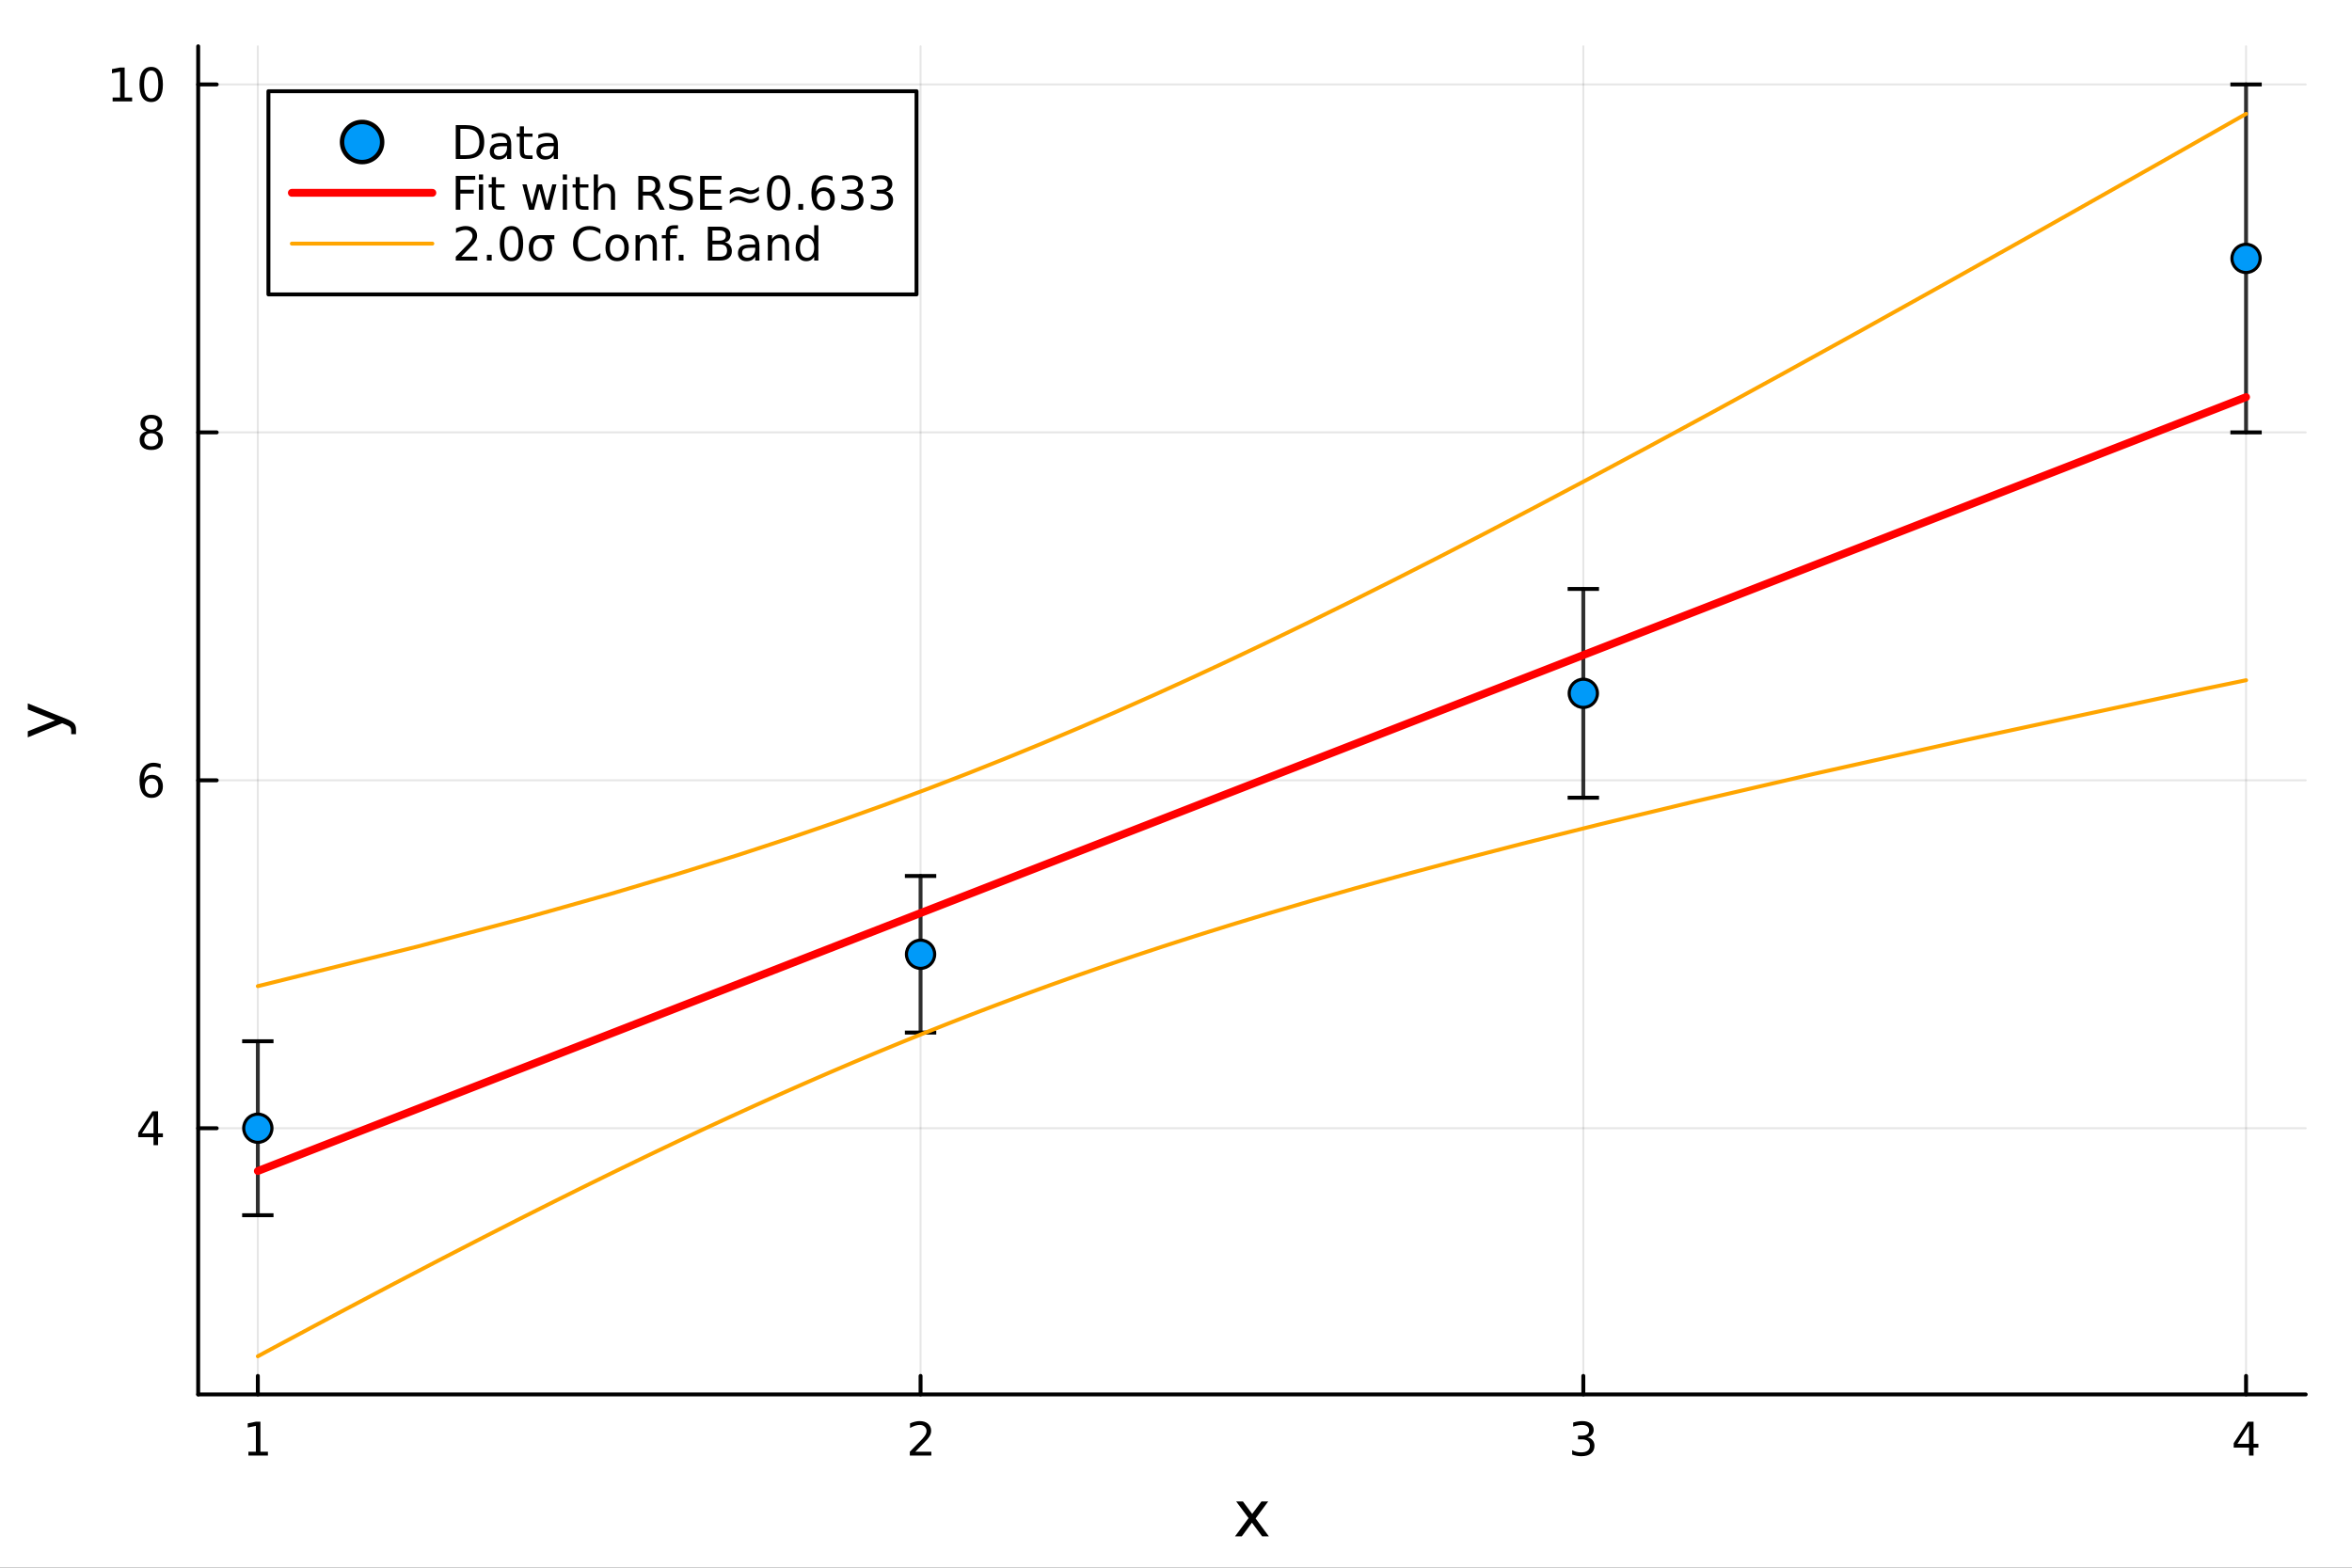 <?xml version="1.0" encoding="utf-8"?>
<svg xmlns="http://www.w3.org/2000/svg" xmlns:xlink="http://www.w3.org/1999/xlink" width="600" height="400" viewBox="0 0 2400 1600">
<rect x="0" y="0" width="2400" height="1600" fill="#333333" stroke="none"/>
<defs>
  <clipPath id="clip830">
    <rect x="0" y="0" width="2400" height="1600"/>
  </clipPath>
</defs>
<path clip-path="url(#clip830)" d="M0 1600 L2400 1600 L2400 0 L0 0  Z" fill="#ffffff" fill-rule="evenodd" fill-opacity="1"/>
<defs>
  <clipPath id="clip831">
    <rect x="480" y="0" width="1681" height="1600"/>
  </clipPath>
</defs>
<path clip-path="url(#clip830)" d="M202.227 1423.18 L2352.76 1423.18 L2352.76 47.244 L202.227 47.244  Z" fill="#ffffff" fill-rule="evenodd" fill-opacity="1"/>
<defs>
  <clipPath id="clip832">
    <rect x="202" y="47" width="2152" height="1377"/>
  </clipPath>
</defs>
<polyline clip-path="url(#clip832)" style="stroke:#000000; stroke-linecap:round; stroke-linejoin:round; stroke-width:2; stroke-opacity:0.1; fill:none" points="263.091,1423.18 263.091,47.244 "/>
<polyline clip-path="url(#clip832)" style="stroke:#000000; stroke-linecap:round; stroke-linejoin:round; stroke-width:2; stroke-opacity:0.1; fill:none" points="939.358,1423.18 939.358,47.244 "/>
<polyline clip-path="url(#clip832)" style="stroke:#000000; stroke-linecap:round; stroke-linejoin:round; stroke-width:2; stroke-opacity:0.1; fill:none" points="1615.63,1423.18 1615.63,47.244 "/>
<polyline clip-path="url(#clip832)" style="stroke:#000000; stroke-linecap:round; stroke-linejoin:round; stroke-width:2; stroke-opacity:0.1; fill:none" points="2291.89,1423.18 2291.89,47.244 "/>
<polyline clip-path="url(#clip832)" style="stroke:#000000; stroke-linecap:round; stroke-linejoin:round; stroke-width:2; stroke-opacity:0.1; fill:none" points="202.227,1151.49 2352.76,1151.49 "/>
<polyline clip-path="url(#clip832)" style="stroke:#000000; stroke-linecap:round; stroke-linejoin:round; stroke-width:2; stroke-opacity:0.1; fill:none" points="202.227,796.391 2352.76,796.391 "/>
<polyline clip-path="url(#clip832)" style="stroke:#000000; stroke-linecap:round; stroke-linejoin:round; stroke-width:2; stroke-opacity:0.1; fill:none" points="202.227,441.288 2352.76,441.288 "/>
<polyline clip-path="url(#clip832)" style="stroke:#000000; stroke-linecap:round; stroke-linejoin:round; stroke-width:2; stroke-opacity:0.1; fill:none" points="202.227,86.186 2352.76,86.186 "/>
<polyline clip-path="url(#clip830)" style="stroke:#000000; stroke-linecap:round; stroke-linejoin:round; stroke-width:4; stroke-opacity:1; fill:none" points="202.227,1423.18 2352.76,1423.18 "/>
<polyline clip-path="url(#clip830)" style="stroke:#000000; stroke-linecap:round; stroke-linejoin:round; stroke-width:4; stroke-opacity:1; fill:none" points="263.091,1423.18 263.091,1404.28 "/>
<polyline clip-path="url(#clip830)" style="stroke:#000000; stroke-linecap:round; stroke-linejoin:round; stroke-width:4; stroke-opacity:1; fill:none" points="939.358,1423.18 939.358,1404.28 "/>
<polyline clip-path="url(#clip830)" style="stroke:#000000; stroke-linecap:round; stroke-linejoin:round; stroke-width:4; stroke-opacity:1; fill:none" points="1615.63,1423.18 1615.63,1404.28 "/>
<polyline clip-path="url(#clip830)" style="stroke:#000000; stroke-linecap:round; stroke-linejoin:round; stroke-width:4; stroke-opacity:1; fill:none" points="2291.89,1423.18 2291.89,1404.28 "/>
<path clip-path="url(#clip830)" d="M253.473 1481.64 L261.112 1481.64 L261.112 1455.28 L252.802 1456.95 L252.802 1452.69 L261.066 1451.02 L265.742 1451.02 L265.742 1481.64 L273.381 1481.64 L273.381 1485.58 L253.473 1485.58 L253.473 1481.64 Z" fill="#000000" fill-rule="nonzero" fill-opacity="1" /><path clip-path="url(#clip830)" d="M934.011 1481.64 L950.33 1481.64 L950.33 1485.58 L928.386 1485.58 L928.386 1481.64 Q931.048 1478.89 935.631 1474.26 Q940.238 1469.61 941.418 1468.27 Q943.664 1465.74 944.543 1464.01 Q945.446 1462.25 945.446 1460.56 Q945.446 1457.8 943.502 1456.07 Q941.58 1454.33 938.479 1454.33 Q936.28 1454.33 933.826 1455.09 Q931.395 1455.86 928.618 1457.41 L928.618 1452.69 Q931.442 1451.55 933.895 1450.97 Q936.349 1450.39 938.386 1450.39 Q943.756 1450.39 946.951 1453.08 Q950.145 1455.77 950.145 1460.26 Q950.145 1462.39 949.335 1464.31 Q948.548 1466.2 946.442 1468.8 Q945.863 1469.47 942.761 1472.69 Q939.659 1475.88 934.011 1481.64 Z" fill="#000000" fill-rule="nonzero" fill-opacity="1" /><path clip-path="url(#clip830)" d="M1619.87 1466.95 Q1623.23 1467.66 1625.1 1469.93 Q1627 1472.2 1627 1475.53 Q1627 1480.65 1623.48 1483.45 Q1619.97 1486.25 1613.48 1486.25 Q1611.31 1486.25 1608.99 1485.81 Q1606.7 1485.39 1604.25 1484.54 L1604.25 1480.02 Q1606.19 1481.16 1608.51 1481.74 Q1610.82 1482.32 1613.35 1482.32 Q1617.74 1482.32 1620.03 1480.58 Q1622.35 1478.84 1622.35 1475.53 Q1622.35 1472.48 1620.2 1470.77 Q1618.07 1469.03 1614.25 1469.03 L1610.22 1469.03 L1610.22 1465.19 L1614.43 1465.19 Q1617.88 1465.19 1619.71 1463.82 Q1621.54 1462.43 1621.54 1459.84 Q1621.54 1457.18 1619.64 1455.77 Q1617.77 1454.33 1614.25 1454.33 Q1612.33 1454.33 1610.13 1454.75 Q1607.93 1455.16 1605.29 1456.04 L1605.29 1451.88 Q1607.95 1451.14 1610.27 1450.77 Q1612.6 1450.39 1614.66 1450.39 Q1619.99 1450.39 1623.09 1452.83 Q1626.19 1455.23 1626.19 1459.35 Q1626.19 1462.22 1624.55 1464.21 Q1622.91 1466.18 1619.87 1466.95 Z" fill="#000000" fill-rule="nonzero" fill-opacity="1" /><path clip-path="url(#clip830)" d="M2294.9 1455.09 L2283.1 1473.54 L2294.9 1473.54 L2294.9 1455.09 M2293.67 1451.02 L2299.55 1451.02 L2299.55 1473.54 L2304.48 1473.54 L2304.48 1477.43 L2299.55 1477.43 L2299.55 1485.58 L2294.9 1485.58 L2294.9 1477.43 L2279.3 1477.43 L2279.3 1472.92 L2293.67 1451.02 Z" fill="#000000" fill-rule="nonzero" fill-opacity="1" /><path clip-path="url(#clip830)" d="M1294.11 1532.4 L1281.22 1549.74 L1294.77 1568.04 L1287.87 1568.04 L1277.49 1554.04 L1267.12 1568.04 L1260.21 1568.04 L1274.05 1549.39 L1261.39 1532.4 L1268.29 1532.4 L1277.75 1545.1 L1287.2 1532.4 L1294.11 1532.4 Z" fill="#000000" fill-rule="nonzero" fill-opacity="1" /><polyline clip-path="url(#clip830)" style="stroke:#000000; stroke-linecap:round; stroke-linejoin:round; stroke-width:4; stroke-opacity:1; fill:none" points="202.227,1423.18 202.227,47.244 "/>
<polyline clip-path="url(#clip830)" style="stroke:#000000; stroke-linecap:round; stroke-linejoin:round; stroke-width:4; stroke-opacity:1; fill:none" points="202.227,1151.49 221.125,1151.49 "/>
<polyline clip-path="url(#clip830)" style="stroke:#000000; stroke-linecap:round; stroke-linejoin:round; stroke-width:4; stroke-opacity:1; fill:none" points="202.227,796.391 221.125,796.391 "/>
<polyline clip-path="url(#clip830)" style="stroke:#000000; stroke-linecap:round; stroke-linejoin:round; stroke-width:4; stroke-opacity:1; fill:none" points="202.227,441.288 221.125,441.288 "/>
<polyline clip-path="url(#clip830)" style="stroke:#000000; stroke-linecap:round; stroke-linejoin:round; stroke-width:4; stroke-opacity:1; fill:none" points="202.227,86.186 221.125,86.186 "/>
<path clip-path="url(#clip830)" d="M156.644 1138.29 L144.839 1156.74 L156.644 1156.74 L156.644 1138.29 M155.417 1134.21 L161.297 1134.21 L161.297 1156.74 L166.227 1156.74 L166.227 1160.62 L161.297 1160.62 L161.297 1168.77 L156.644 1168.77 L156.644 1160.62 L141.042 1160.62 L141.042 1156.11 L155.417 1134.21 Z" fill="#000000" fill-rule="nonzero" fill-opacity="1" /><path clip-path="url(#clip830)" d="M154.7 794.527 Q151.552 794.527 149.7 796.68 Q147.871 798.833 147.871 802.583 Q147.871 806.31 149.7 808.485 Q151.552 810.638 154.7 810.638 Q157.848 810.638 159.677 808.485 Q161.528 806.31 161.528 802.583 Q161.528 798.833 159.677 796.68 Q157.848 794.527 154.7 794.527 M163.982 779.874 L163.982 784.134 Q162.223 783.3 160.417 782.861 Q158.635 782.421 156.876 782.421 Q152.246 782.421 149.792 785.546 Q147.362 788.671 147.015 794.99 Q148.38 792.976 150.441 791.911 Q152.501 790.824 154.978 790.824 Q160.186 790.824 163.195 793.995 Q166.227 797.143 166.227 802.583 Q166.227 807.907 163.079 811.124 Q159.931 814.342 154.7 814.342 Q148.704 814.342 145.533 809.759 Q142.362 805.152 142.362 796.425 Q142.362 788.231 146.251 783.37 Q150.14 778.486 156.69 778.486 Q158.45 778.486 160.232 778.833 Q162.038 779.18 163.982 779.874 Z" fill="#000000" fill-rule="nonzero" fill-opacity="1" /><path clip-path="url(#clip830)" d="M154.376 442.156 Q151.042 442.156 149.121 443.939 Q147.223 445.721 147.223 448.846 Q147.223 451.971 149.121 453.753 Q151.042 455.536 154.376 455.536 Q157.709 455.536 159.63 453.753 Q161.552 451.948 161.552 448.846 Q161.552 445.721 159.63 443.939 Q157.732 442.156 154.376 442.156 M149.7 440.165 Q146.691 439.425 145.001 437.365 Q143.334 435.304 143.334 432.341 Q143.334 428.198 146.274 425.791 Q149.237 423.383 154.376 423.383 Q159.538 423.383 162.477 425.791 Q165.417 428.198 165.417 432.341 Q165.417 435.304 163.727 437.365 Q162.061 439.425 159.075 440.165 Q162.454 440.952 164.329 443.244 Q166.227 445.536 166.227 448.846 Q166.227 453.869 163.149 456.554 Q160.093 459.239 154.376 459.239 Q148.658 459.239 145.579 456.554 Q142.524 453.869 142.524 448.846 Q142.524 445.536 144.422 443.244 Q146.32 440.952 149.7 440.165 M147.987 432.781 Q147.987 435.466 149.653 436.971 Q151.343 438.476 154.376 438.476 Q157.385 438.476 159.075 436.971 Q160.788 435.466 160.788 432.781 Q160.788 430.096 159.075 428.591 Q157.385 427.087 154.376 427.087 Q151.343 427.087 149.653 428.591 Q147.987 430.096 147.987 432.781 Z" fill="#000000" fill-rule="nonzero" fill-opacity="1" /><path clip-path="url(#clip830)" d="M114.931 99.531 L122.57 99.531 L122.57 73.165 L114.26 74.832 L114.26 70.572 L122.524 68.906 L127.2 68.906 L127.2 99.531 L134.839 99.531 L134.839 103.466 L114.931 103.466 L114.931 99.531 Z" fill="#000000" fill-rule="nonzero" fill-opacity="1" /><path clip-path="url(#clip830)" d="M154.283 71.984 Q150.672 71.984 148.843 75.549 Q147.038 79.091 147.038 86.22 Q147.038 93.327 148.843 96.892 Q150.672 100.433 154.283 100.433 Q157.917 100.433 159.723 96.892 Q161.552 93.327 161.552 86.22 Q161.552 79.091 159.723 75.549 Q157.917 71.984 154.283 71.984 M154.283 68.281 Q160.093 68.281 163.149 72.887 Q166.227 77.47 166.227 86.22 Q166.227 94.947 163.149 99.554 Q160.093 104.137 154.283 104.137 Q148.473 104.137 145.394 99.554 Q142.339 94.947 142.339 86.22 Q142.339 77.47 145.394 72.887 Q148.473 68.281 154.283 68.281 Z" fill="#000000" fill-rule="nonzero" fill-opacity="1" /><path clip-path="url(#clip830)" d="M67.314 733.525 Q73.68 736.008 75.622 738.363 Q77.563 740.718 77.563 744.665 L77.563 749.344 L72.662 749.344 L72.662 745.906 Q72.662 743.487 71.516 742.151 Q70.37 740.814 66.105 739.191 L63.431 738.14 L28.356 752.559 L28.356 746.352 L56.238 735.212 L28.356 724.072 L28.356 717.865 L67.314 733.525 Z" fill="#000000" fill-rule="nonzero" fill-opacity="1" /><polyline clip-path="url(#clip832)" style="stroke:#000000; stroke-linecap:round; stroke-linejoin:round; stroke-width:4; stroke-opacity:0.8; fill:none" points="263.091,1240.27 263.091,1062.72 "/>
<polyline clip-path="url(#clip832)" style="stroke:#000000; stroke-linecap:round; stroke-linejoin:round; stroke-width:4; stroke-opacity:0.8; fill:none" points="939.358,1053.84 939.358,894.044 "/>
<polyline clip-path="url(#clip832)" style="stroke:#000000; stroke-linecap:round; stroke-linejoin:round; stroke-width:4; stroke-opacity:0.8; fill:none" points="1615.63,814.146 1615.63,601.084 "/>
<polyline clip-path="url(#clip832)" style="stroke:#000000; stroke-linecap:round; stroke-linejoin:round; stroke-width:4; stroke-opacity:0.8; fill:none" points="2291.89,441.288 2291.89,86.186 "/>
<line clip-path="url(#clip832)" x1="279.091" y1="1240.27" x2="247.091" y2="1240.27" style="stroke:#000000; stroke-width:4; stroke-opacity:1"/>
<line clip-path="url(#clip832)" x1="279.091" y1="1062.72" x2="247.091" y2="1062.72" style="stroke:#000000; stroke-width:4; stroke-opacity:1"/>
<line clip-path="url(#clip832)" x1="955.358" y1="1053.84" x2="923.358" y2="1053.84" style="stroke:#000000; stroke-width:4; stroke-opacity:1"/>
<line clip-path="url(#clip832)" x1="955.358" y1="894.044" x2="923.358" y2="894.044" style="stroke:#000000; stroke-width:4; stroke-opacity:1"/>
<line clip-path="url(#clip832)" x1="1631.63" y1="814.146" x2="1599.63" y2="814.146" style="stroke:#000000; stroke-width:4; stroke-opacity:1"/>
<line clip-path="url(#clip832)" x1="1631.63" y1="601.084" x2="1599.63" y2="601.084" style="stroke:#000000; stroke-width:4; stroke-opacity:1"/>
<line clip-path="url(#clip832)" x1="2307.89" y1="441.288" x2="2275.89" y2="441.288" style="stroke:#000000; stroke-width:4; stroke-opacity:1"/>
<line clip-path="url(#clip832)" x1="2307.89" y1="86.186" x2="2275.89" y2="86.186" style="stroke:#000000; stroke-width:4; stroke-opacity:1"/>
<circle clip-path="url(#clip832)" cx="263.091" cy="1151.49" r="14.4" fill="#009af9" fill-rule="evenodd" fill-opacity="1" stroke="#000000" stroke-opacity="1" stroke-width="3.2"/>
<circle clip-path="url(#clip832)" cx="939.358" cy="973.942" r="14.4" fill="#009af9" fill-rule="evenodd" fill-opacity="1" stroke="#000000" stroke-opacity="1" stroke-width="3.2"/>
<circle clip-path="url(#clip832)" cx="1615.63" cy="707.615" r="14.4" fill="#009af9" fill-rule="evenodd" fill-opacity="1" stroke="#000000" stroke-opacity="1" stroke-width="3.2"/>
<circle clip-path="url(#clip832)" cx="2291.89" cy="263.737" r="14.4" fill="#009af9" fill-rule="evenodd" fill-opacity="1" stroke="#000000" stroke-opacity="1" stroke-width="3.2"/>
<polyline clip-path="url(#clip832)" style="stroke:#ff0000; stroke-linecap:round; stroke-linejoin:round; stroke-width:8; stroke-opacity:1; fill:none" points="263.091,1195.16 267.157,1193.58 271.223,1191.99 275.289,1190.41 279.354,1188.83 283.42,1187.24 287.486,1185.66 291.552,1184.08 295.617,1182.5 299.683,1180.91 303.749,1179.33 307.815,1177.75 311.88,1176.16 315.946,1174.58 320.012,1173 324.077,1171.41 328.143,1169.83 332.209,1168.25 336.275,1166.67 340.34,1165.08 344.406,1163.5 348.472,1161.92 352.538,1160.33 356.603,1158.75 360.669,1157.17 364.735,1155.59 368.801,1154 372.866,1152.42 376.932,1150.84 380.998,1149.25 385.063,1147.67 389.129,1146.09 393.195,1144.51 397.261,1142.92 401.326,1141.34 405.392,1139.76 409.458,1138.17 413.524,1136.59 417.589,1135.01 421.655,1133.42 425.721,1131.84 429.787,1130.26 433.852,1128.68 437.918,1127.09 441.984,1125.51 446.049,1123.93 450.115,1122.34 454.181,1120.76 458.247,1119.18 462.312,1117.6 466.378,1116.01 470.444,1114.43 474.51,1112.85 478.575,1111.26 482.641,1109.68 486.707,1108.1 490.772,1106.52 494.838,1104.93 498.904,1103.35 502.97,1101.77 507.035,1100.18 511.101,1098.6 515.167,1097.02 519.233,1095.44 523.298,1093.85 527.364,1092.27 531.43,1090.69 535.496,1089.1 539.561,1087.52 543.627,1085.94 547.693,1084.35 551.758,1082.77 555.824,1081.19 559.89,1079.61 563.956,1078.02 568.021,1076.44 572.087,1074.86 576.153,1073.27 580.219,1071.69 584.284,1070.11 588.35,1068.53 592.416,1066.94 596.482,1065.36 600.547,1063.78 604.613,1062.19 608.679,1060.61 612.744,1059.03 616.81,1057.45 620.876,1055.86 624.942,1054.28 629.007,1052.7 633.073,1051.11 637.139,1049.53 641.205,1047.95 645.27,1046.36 649.336,1044.78 653.402,1043.2 657.468,1041.62 661.533,1040.03 665.599,1038.45 669.665,1036.87 673.73,1035.28 677.796,1033.7 681.862,1032.12 685.928,1030.54 689.993,1028.95 694.059,1027.37 698.125,1025.79 702.191,1024.2 706.256,1022.62 710.322,1021.04 714.388,1019.46 718.453,1017.87 722.519,1016.29 726.585,1014.71 730.651,1013.12 734.716,1011.54 738.782,1009.96 742.848,1008.38 746.914,1006.79 750.979,1005.21 755.045,1003.63 759.111,1002.04 763.177,1000.46 767.242,998.878 771.308,997.295 775.374,995.712 779.439,994.129 783.505,992.546 787.571,990.963 791.637,989.38 795.702,987.797 799.768,986.214 803.834,984.631 807.9,983.049 811.965,981.466 816.031,979.883 820.097,978.3 824.163,976.717 828.228,975.134 832.294,973.551 836.36,971.968 840.425,970.385 844.491,968.802 848.557,967.219 852.623,965.637 856.688,964.054 860.754,962.471 864.82,960.888 868.886,959.305 872.951,957.722 877.017,956.139 881.083,954.556 885.149,952.973 889.214,951.39 893.28,949.807 897.346,948.225 901.411,946.642 905.477,945.059 909.543,943.476 913.609,941.893 917.674,940.31 921.74,938.727 925.806,937.144 929.872,935.561 933.937,933.978 938.003,932.395 942.069,930.813 946.135,929.23 950.2,927.647 954.266,926.064 958.332,924.481 962.397,922.898 966.463,921.315 970.529,919.732 974.595,918.149 978.66,916.566 982.726,914.983 986.792,913.401 990.858,911.818 994.923,910.235 998.989,908.652 1003.05,907.069 1007.12,905.486 1011.19,903.903 1015.25,902.32 1019.32,900.737 1023.38,899.154 1027.45,897.571 1031.51,895.989 1035.58,894.406 1039.65,892.823 1043.71,891.24 1047.78,889.657 1051.84,888.074 1055.91,886.491 1059.98,884.908 1064.04,883.325 1068.11,881.742 1072.17,880.159 1076.24,878.577 1080.3,876.994 1084.37,875.411 1088.44,873.828 1092.5,872.245 1096.57,870.662 1100.63,869.079 1104.7,867.496 1108.76,865.913 1112.83,864.33 1116.9,862.747 1120.96,861.165 1125.03,859.582 1129.09,857.999 1133.16,856.416 1137.22,854.833 1141.29,853.25 1145.36,851.667 1149.42,850.084 1153.49,848.501 1157.55,846.918 1161.62,845.335 1165.68,843.753 1169.75,842.17 1173.82,840.587 1177.88,839.004 1181.95,837.421 1186.01,835.838 1190.08,834.255 1194.14,832.672 1198.21,831.089 1202.28,829.506 1206.34,827.923 1210.41,826.341 1214.47,824.758 1218.54,823.175 1222.6,821.592 1226.67,820.009 1230.74,818.426 1234.8,816.843 1238.87,815.26 1242.93,813.677 1247,812.094 1251.06,810.511 1255.13,808.929 1259.2,807.346 1263.26,805.763 1267.33,804.18 1271.39,802.597 1275.46,801.014 1279.52,799.431 1283.59,797.848 1287.66,796.265 1291.72,794.682 1295.79,793.099 1299.85,791.517 1303.92,789.934 1307.98,788.351 1312.05,786.768 1316.12,785.185 1320.18,783.602 1324.25,782.019 1328.31,780.436 1332.38,778.853 1336.44,777.27 1340.51,775.687 1344.58,774.105 1348.64,772.522 1352.71,770.939 1356.77,769.356 1360.84,767.773 1364.9,766.19 1368.97,764.607 1373.04,763.024 1377.1,761.441 1381.17,759.858 1385.23,758.275 1389.3,756.693 1393.37,755.11 1397.43,753.527 1401.5,751.944 1405.56,750.361 1409.63,748.778 1413.69,747.195 1417.76,745.612 1421.83,744.029 1425.89,742.446 1429.96,740.863 1434.02,739.281 1438.09,737.698 1442.15,736.115 1446.22,734.532 1450.29,732.949 1454.35,731.366 1458.42,729.783 1462.48,728.2 1466.55,726.617 1470.61,725.034 1474.68,723.451 1478.75,721.869 1482.81,720.286 1486.88,718.703 1490.94,717.12 1495.01,715.537 1499.07,713.954 1503.14,712.371 1507.21,710.788 1511.27,709.205 1515.34,707.622 1519.4,706.039 1523.47,704.457 1527.53,702.874 1531.6,701.291 1535.67,699.708 1539.73,698.125 1543.8,696.542 1547.86,694.959 1551.93,693.376 1555.99,691.793 1560.06,690.21 1564.13,688.627 1568.19,687.045 1572.26,685.462 1576.32,683.879 1580.39,682.296 1584.45,680.713 1588.52,679.13 1592.59,677.547 1596.65,675.964 1600.72,674.381 1604.78,672.798 1608.85,671.215 1612.91,669.633 1616.98,668.05 1621.05,666.467 1625.11,664.884 1629.18,663.301 1633.24,661.718 1637.31,660.135 1641.37,658.552 1645.44,656.969 1649.51,655.386 1653.57,653.803 1657.64,652.221 1661.7,650.638 1665.77,649.055 1669.83,647.472 1673.9,645.889 1677.97,644.306 1682.03,642.723 1686.1,641.14 1690.16,639.557 1694.23,637.974 1698.29,636.391 1702.36,634.809 1706.43,633.226 1710.49,631.643 1714.56,630.06 1718.62,628.477 1722.69,626.894 1726.76,625.311 1730.82,623.728 1734.89,622.145 1738.95,620.562 1743.02,618.979 1747.08,617.397 1751.15,615.814 1755.22,614.231 1759.28,612.648 1763.35,611.065 1767.41,609.482 1771.48,607.899 1775.54,606.316 1779.61,604.733 1783.68,603.15 1787.74,601.567 1791.81,599.985 1795.87,598.402 1799.94,596.819 1804,595.236 1808.07,593.653 1812.14,592.07 1816.2,590.487 1820.27,588.904 1824.33,587.321 1828.4,585.738 1832.46,584.155 1836.53,582.573 1840.6,580.99 1844.66,579.407 1848.73,577.824 1852.79,576.241 1856.86,574.658 1860.92,573.075 1864.99,571.492 1869.06,569.909 1873.12,568.326 1877.19,566.743 1881.25,565.161 1885.32,563.578 1889.38,561.995 1893.45,560.412 1897.52,558.829 1901.58,557.246 1905.65,555.663 1909.71,554.08 1913.78,552.497 1917.84,550.914 1921.91,549.331 1925.98,547.749 1930.04,546.166 1934.11,544.583 1938.17,543 1942.24,541.417 1946.3,539.834 1950.37,538.251 1954.44,536.668 1958.5,535.085 1962.57,533.502 1966.63,531.919 1970.7,530.337 1974.76,528.754 1978.83,527.171 1982.9,525.588 1986.96,524.005 1991.03,522.422 1995.09,520.839 1999.16,519.256 2003.22,517.673 2007.29,516.09 2011.36,514.507 2015.42,512.924 2019.49,511.342 2023.55,509.759 2027.62,508.176 2031.69,506.593 2035.75,505.01 2039.82,503.427 2043.88,501.844 2047.95,500.261 2052.01,498.678 2056.08,497.095 2060.15,495.512 2064.21,493.93 2068.28,492.347 2072.34,490.764 2076.41,489.181 2080.47,487.598 2084.54,486.015 2088.61,484.432 2092.67,482.849 2096.74,481.266 2100.8,479.683 2104.87,478.1 2108.93,476.518 2113,474.935 2117.07,473.352 2121.13,471.769 2125.2,470.186 2129.26,468.603 2133.33,467.02 2137.39,465.437 2141.46,463.854 2145.53,462.271 2149.59,460.688 2153.66,459.106 2157.72,457.523 2161.79,455.94 2165.85,454.357 2169.92,452.774 2173.99,451.191 2178.05,449.608 2182.12,448.025 2186.18,446.442 2190.25,444.859 2194.31,443.276 2198.38,441.694 2202.45,440.111 2206.51,438.528 2210.58,436.945 2214.64,435.362 2218.71,433.779 2222.77,432.196 2226.84,430.613 2230.91,429.03 2234.97,427.447 2239.04,425.864 2243.1,424.282 2247.17,422.699 2251.23,421.116 2255.3,419.533 2259.37,417.95 2263.43,416.367 2267.5,414.784 2271.56,413.201 2275.63,411.618 2279.69,410.035 2283.76,408.452 2287.83,406.87 2291.89,405.287 "/>
<polyline clip-path="url(#clip832)" style="stroke:#ffa500; stroke-linecap:round; stroke-linejoin:round; stroke-width:4; stroke-opacity:1; fill:none" points="263.091,1384.24 269.877,1380.56 276.662,1376.91 283.447,1373.27 290.233,1369.64 297.018,1366.01 303.803,1362.37 310.588,1358.74 317.374,1355.1 324.159,1351.47 330.944,1347.83 337.73,1344.2 344.515,1340.59 351.3,1337 358.085,1333.41 364.871,1329.82 371.656,1326.24 378.441,1322.65 385.227,1319.06 392.012,1315.47 398.797,1311.89 405.582,1308.34 412.368,1304.8 419.153,1301.25 425.938,1297.71 432.724,1294.17 439.509,1290.62 446.294,1287.08 453.079,1283.57 459.865,1280.07 466.65,1276.57 473.435,1273.07 480.221,1269.57 487.006,1266.07 493.791,1262.59 500.576,1259.13 507.362,1255.67 514.147,1252.22 520.932,1248.76 527.718,1245.3 534.503,1241.87 541.288,1238.46 548.073,1235.05 554.859,1231.63 561.644,1228.22 568.429,1224.82 575.215,1221.45 582,1218.08 588.785,1214.71 595.57,1211.34 602.356,1207.98 609.141,1204.66 615.926,1201.33 622.712,1198 629.497,1194.68 636.282,1191.38 643.067,1188.1 649.853,1184.82 656.638,1181.54 663.423,1178.27 670.209,1175.03 676.994,1171.79 683.779,1168.56 690.564,1165.32 697.35,1162.13 704.135,1158.94 710.92,1155.75 717.706,1152.56 724.491,1149.41 731.276,1146.26 738.061,1143.12 744.847,1139.98 751.632,1136.88 758.417,1133.78 765.203,1130.68 771.988,1127.59 778.773,1124.54 785.558,1121.49 792.344,1118.44 799.129,1115.41 805.914,1112.41 812.7,1109.4 819.485,1106.4 826.27,1103.44 833.055,1100.48 839.841,1097.53 846.626,1094.58 853.411,1091.68 860.197,1088.77 866.982,1085.87 873.767,1082.99 880.552,1080.14 887.338,1077.28 894.123,1074.43 900.908,1071.63 907.694,1068.83 914.479,1066.02 921.264,1063.24 928.049,1060.49 934.835,1057.74 941.62,1054.99 948.405,1052.28 955.191,1049.59 961.976,1046.89 968.761,1044.2 975.546,1041.56 982.332,1038.91 989.117,1036.27 995.902,1033.65 1002.69,1031.07 1009.47,1028.48 1016.26,1025.89 1023.04,1023.34 1029.83,1020.81 1036.61,1018.28 1043.4,1015.74 1050.18,1013.26 1056.97,1010.79 1063.76,1008.31 1070.54,1005.83 1077.33,1003.41 1084.11,1000.99 1090.9,998.573 1097.68,996.154 1104.47,993.786 1111.25,991.425 1118.04,989.065 1124.82,986.704 1131.61,984.381 1138.39,982.079 1145.18,979.777 1151.96,977.475 1158.75,975.186 1165.53,972.943 1172.32,970.701 1179.11,968.458 1185.89,966.216 1192.68,964.008 1199.46,961.825 1206.25,959.643 1213.03,957.46 1219.82,955.278 1226.6,953.136 1233.39,951.014 1240.17,948.892 1246.96,946.77 1253.74,944.648 1260.53,942.552 1267.31,940.491 1274.1,938.43 1280.88,936.369 1287.67,934.308 1294.45,932.247 1301.24,930.235 1308.03,928.236 1314.81,926.236 1321.6,924.236 1328.38,922.236 1335.17,920.236 1341.95,918.279 1348.74,916.341 1355.52,914.403 1362.31,912.465 1369.09,910.526 1375.88,908.588 1382.66,906.65 1389.45,904.772 1396.23,902.896 1403.02,901.019 1409.8,899.143 1416.59,897.266 1423.38,895.389 1430.16,893.513 1436.95,891.668 1443.73,889.853 1450.52,888.038 1457.3,886.223 1464.09,884.408 1470.87,882.593 1477.66,880.778 1484.44,878.964 1491.23,877.152 1498.01,875.399 1504.8,873.646 1511.58,871.892 1518.37,870.139 1525.15,868.386 1531.94,866.632 1538.73,864.879 1545.51,863.125 1552.3,861.372 1559.08,859.638 1565.87,857.946 1572.65,856.254 1579.44,854.562 1586.22,852.87 1593.01,851.177 1599.79,849.485 1606.58,847.793 1613.36,846.101 1620.15,844.409 1626.93,842.717 1633.72,841.024 1640.5,839.383 1647.29,837.751 1654.08,836.119 1660.86,834.488 1667.65,832.856 1674.43,831.225 1681.22,829.593 1688,827.961 1694.79,826.33 1701.57,824.698 1708.36,823.067 1715.14,821.435 1721.93,819.803 1728.71,818.172 1735.5,816.591 1742.28,815.019 1749.07,813.448 1755.85,811.876 1762.64,810.304 1769.42,808.732 1776.21,807.16 1783,805.588 1789.78,804.016 1796.57,802.444 1803.35,800.873 1810.14,799.301 1816.92,797.729 1823.71,796.157 1830.49,794.585 1837.28,793.013 1844.06,791.441 1850.85,789.879 1857.63,788.366 1864.42,786.852 1871.2,785.339 1877.99,783.826 1884.77,782.312 1891.56,780.799 1898.35,779.285 1905.13,777.772 1911.92,776.259 1918.7,774.745 1925.49,773.232 1932.27,771.718 1939.06,770.205 1945.84,768.692 1952.63,767.178 1959.41,765.665 1966.2,764.151 1972.98,762.638 1979.77,761.125 1986.55,759.611 1993.34,758.098 2000.12,756.584 2006.91,755.071 2013.7,753.585 2020.48,752.128 2027.27,750.672 2034.05,749.215 2040.84,747.758 2047.62,746.302 2054.41,744.845 2061.19,743.388 2067.98,741.931 2074.76,740.475 2081.55,739.018 2088.33,737.561 2095.12,736.105 2101.9,734.648 2108.69,733.191 2115.47,731.734 2122.26,730.278 2129.05,728.821 2135.83,727.364 2142.62,725.908 2149.4,724.451 2156.19,722.994 2162.97,721.537 2169.76,720.081 2176.54,718.624 2183.33,717.167 2190.11,715.711 2196.9,714.254 2203.68,712.797 2210.47,711.34 2217.25,709.884 2224.04,708.427 2230.82,706.97 2237.61,705.514 2244.39,704.058 2251.18,702.655 2257.97,701.252 2264.75,699.85 2271.54,698.447 2278.32,697.044 2285.11,695.642 2291.89,694.239 "/>
<polyline clip-path="url(#clip832)" style="stroke:#ffa500; stroke-linecap:round; stroke-linejoin:round; stroke-width:4; stroke-opacity:1; fill:none" points="263.091,1006.47 269.877,1004.83 276.662,1003.14 283.447,1001.46 290.233,999.773 297.018,998.088 303.803,996.403 310.588,994.719 317.374,993.034 324.159,991.349 330.944,989.665 337.73,987.98 344.515,986.295 351.3,984.611 358.085,982.926 364.871,981.241 371.656,979.557 378.441,977.872 385.227,976.187 392.012,974.502 398.797,972.818 405.582,971.133 412.368,969.448 419.153,967.764 425.938,966.079 432.724,964.282 439.509,962.481 446.294,960.679 453.079,958.878 459.865,957.077 466.65,955.276 473.435,953.475 480.221,951.674 487.006,949.873 493.791,948.072 500.576,946.271 507.362,944.47 514.147,942.669 520.932,940.868 527.718,939.067 534.503,937.266 541.288,935.397 548.073,933.484 554.859,931.571 561.644,929.657 568.429,927.744 575.215,925.831 582,923.918 588.785,922.005 595.57,920.091 602.356,918.178 609.141,916.265 615.926,914.352 622.712,912.438 629.497,910.419 636.282,908.397 643.067,906.375 649.853,904.353 656.638,902.331 663.423,900.309 670.209,898.287 676.994,896.265 683.779,894.243 690.564,892.221 697.35,890.139 704.135,888.012 710.92,885.884 717.706,883.756 724.491,881.628 731.276,879.5 738.061,877.373 744.847,875.245 751.632,873.117 758.417,870.927 765.203,868.697 771.988,866.466 778.773,864.236 785.558,862.005 792.344,859.775 799.129,857.544 805.914,855.314 812.7,853.018 819.485,850.688 826.27,848.358 833.055,846.028 839.841,843.697 846.626,841.367 853.411,839.037 860.197,836.666 866.982,834.239 873.767,831.812 880.552,829.386 887.338,826.959 894.123,824.532 900.908,822.105 907.694,819.612 914.479,817.091 921.264,814.57 928.049,812.05 934.835,809.529 941.62,807.009 948.405,804.453 955.191,801.842 961.976,799.231 968.761,796.62 975.546,794.009 982.332,791.398 989.117,788.756 995.902,786.057 1002.69,783.359 1009.47,780.66 1016.26,777.962 1023.04,775.264 1029.83,772.521 1036.61,769.739 1043.4,766.956 1050.18,764.173 1056.97,761.391 1063.76,758.608 1070.54,755.758 1077.33,752.894 1084.11,750.031 1090.9,747.167 1097.68,744.303 1104.47,741.422 1111.25,738.48 1118.04,735.539 1124.82,732.598 1131.61,729.656 1138.39,726.715 1145.18,723.724 1151.96,720.708 1158.75,717.692 1165.53,714.676 1172.32,711.66 1179.11,708.638 1185.89,705.55 1192.68,702.463 1199.46,699.375 1206.25,696.288 1213.03,693.2 1219.82,690.081 1226.6,686.926 1233.39,683.77 1240.17,680.614 1246.96,677.459 1253.74,674.303 1260.53,671.098 1267.31,667.877 1274.1,664.656 1280.88,661.436 1287.67,658.215 1294.45,654.994 1301.24,651.716 1308.03,648.433 1314.81,645.15 1321.6,641.868 1328.38,638.585 1335.17,635.302 1341.95,631.965 1348.74,628.623 1355.52,625.282 1362.31,621.94 1369.09,618.598 1375.88,615.257 1382.66,611.875 1389.45,608.477 1396.23,605.08 1403.02,601.682 1409.8,598.285 1416.59,594.887 1423.38,591.476 1430.16,588.026 1436.95,584.575 1443.73,581.125 1450.52,577.674 1457.3,574.223 1464.09,570.773 1470.87,567.299 1477.66,563.799 1484.44,560.298 1491.23,556.797 1498.01,553.297 1504.8,549.796 1511.58,546.295 1518.37,542.781 1525.15,539.233 1531.94,535.685 1538.73,532.137 1545.51,528.589 1552.3,525.041 1559.08,521.493 1565.87,517.945 1572.65,514.366 1579.44,510.774 1586.22,507.181 1593.01,503.589 1599.79,499.996 1606.58,496.404 1613.36,492.811 1620.15,489.219 1626.93,485.604 1633.72,481.969 1640.5,478.335 1647.29,474.7 1654.08,471.066 1660.86,467.432 1667.65,463.797 1674.43,460.163 1681.22,456.528 1688,452.865 1694.79,449.191 1701.57,445.517 1708.36,441.843 1715.14,438.17 1721.93,434.496 1728.71,430.822 1735.5,427.148 1742.28,423.475 1749.07,419.794 1755.85,416.084 1762.64,412.373 1769.42,408.663 1776.21,404.952 1783,401.242 1789.78,397.531 1796.57,393.821 1803.35,390.11 1810.14,386.4 1816.92,382.689 1823.71,378.955 1830.49,375.21 1837.28,371.465 1844.06,367.72 1850.85,363.975 1857.63,360.231 1864.42,356.486 1871.2,352.741 1877.99,348.996 1884.77,345.251 1891.56,341.506 1898.35,337.759 1905.13,333.982 1911.92,330.206 1918.7,326.429 1925.49,322.652 1932.27,318.875 1939.06,315.098 1945.84,311.322 1952.63,307.545 1959.41,303.768 1966.2,299.991 1972.98,296.215 1979.77,292.438 1986.55,288.659 1993.34,284.853 2000.12,281.046 2006.91,277.24 2013.7,273.433 2020.48,269.627 2027.27,265.821 2034.05,262.014 2040.84,258.208 2047.62,254.402 2054.41,250.595 2061.19,246.789 2067.98,242.982 2074.76,239.176 2081.55,235.37 2088.33,231.554 2095.12,227.72 2101.9,223.887 2108.69,220.053 2115.47,216.219 2122.26,212.386 2129.05,208.552 2135.83,204.718 2142.62,200.884 2149.4,197.051 2156.19,193.217 2162.97,189.383 2169.76,185.55 2176.54,181.716 2183.33,177.882 2190.11,174.048 2196.9,170.215 2203.68,166.371 2210.47,162.512 2217.25,158.653 2224.04,154.794 2230.82,150.935 2237.61,147.077 2244.39,143.218 2251.18,139.359 2257.97,135.5 2264.75,131.641 2271.54,127.782 2278.32,123.924 2285.11,120.065 2291.89,116.206 "/>
<path clip-path="url(#clip830)" d="M273.912 300.469 L935.235 300.469 L935.235 93.109 L273.912 93.109  Z" fill="#ffffff" fill-rule="evenodd" fill-opacity="1"/>
<polyline clip-path="url(#clip830)" style="stroke:#000000; stroke-linecap:round; stroke-linejoin:round; stroke-width:4; stroke-opacity:1; fill:none" points="273.912,300.469 935.235,300.469 935.235,93.109 273.912,93.109 273.912,300.469 "/>
<circle clip-path="url(#clip830)" cx="369.491" cy="144.949" r="20.48" fill="#009af9" fill-rule="evenodd" fill-opacity="1" stroke="#000000" stroke-opacity="1" stroke-width="4.551"/>
<path clip-path="url(#clip830)" d="M469.746 131.511 L469.746 158.386 L475.394 158.386 Q482.547 158.386 485.857 155.145 Q489.19 151.905 489.19 144.914 Q489.19 137.969 485.857 134.752 Q482.547 131.511 475.394 131.511 L469.746 131.511 M465.07 127.669 L474.676 127.669 Q484.723 127.669 489.422 131.858 Q494.121 136.025 494.121 144.914 Q494.121 153.849 489.398 158.039 Q484.676 162.229 474.676 162.229 L465.07 162.229 L465.07 127.669 Z" fill="#000000" fill-rule="nonzero" fill-opacity="1" /><path clip-path="url(#clip830)" d="M513.171 149.196 Q508.009 149.196 506.019 150.377 Q504.028 151.557 504.028 154.405 Q504.028 156.673 505.509 158.016 Q507.014 159.335 509.583 159.335 Q513.125 159.335 515.255 156.835 Q517.408 154.312 517.408 150.145 L517.408 149.196 L513.171 149.196 M521.667 147.437 L521.667 162.229 L517.408 162.229 L517.408 158.293 Q515.949 160.655 513.773 161.789 Q511.597 162.9 508.449 162.9 Q504.468 162.9 502.107 160.678 Q499.769 158.432 499.769 154.682 Q499.769 150.307 502.685 148.085 Q505.625 145.863 511.435 145.863 L517.408 145.863 L517.408 145.446 Q517.408 142.507 515.463 140.909 Q513.542 139.289 510.046 139.289 Q507.824 139.289 505.718 139.821 Q503.611 140.354 501.667 141.419 L501.667 137.483 Q504.005 136.581 506.204 136.141 Q508.403 135.678 510.486 135.678 Q516.111 135.678 518.889 138.594 Q521.667 141.511 521.667 147.437 Z" fill="#000000" fill-rule="nonzero" fill-opacity="1" /><path clip-path="url(#clip830)" d="M534.653 128.942 L534.653 136.303 L543.426 136.303 L543.426 139.613 L534.653 139.613 L534.653 153.687 Q534.653 156.858 535.509 157.761 Q536.389 158.664 539.051 158.664 L543.426 158.664 L543.426 162.229 L539.051 162.229 Q534.12 162.229 532.245 160.4 Q530.37 158.548 530.37 153.687 L530.37 139.613 L527.245 139.613 L527.245 136.303 L530.37 136.303 L530.37 128.942 L534.653 128.942 Z" fill="#000000" fill-rule="nonzero" fill-opacity="1" /><path clip-path="url(#clip830)" d="M560.81 149.196 Q555.648 149.196 553.657 150.377 Q551.667 151.557 551.667 154.405 Q551.667 156.673 553.148 158.016 Q554.653 159.335 557.222 159.335 Q560.764 159.335 562.893 156.835 Q565.046 154.312 565.046 150.145 L565.046 149.196 L560.81 149.196 M569.305 147.437 L569.305 162.229 L565.046 162.229 L565.046 158.293 Q563.588 160.655 561.412 161.789 Q559.236 162.9 556.088 162.9 Q552.106 162.9 549.745 160.678 Q547.407 158.432 547.407 154.682 Q547.407 150.307 550.324 148.085 Q553.264 145.863 559.074 145.863 L565.046 145.863 L565.046 145.446 Q565.046 142.507 563.102 140.909 Q561.18 139.289 557.685 139.289 Q555.463 139.289 553.356 139.821 Q551.25 140.354 549.305 141.419 L549.305 137.483 Q551.643 136.581 553.843 136.141 Q556.042 135.678 558.125 135.678 Q563.75 135.678 566.528 138.594 Q569.305 141.511 569.305 147.437 Z" fill="#000000" fill-rule="nonzero" fill-opacity="1" /><polyline clip-path="url(#clip830)" style="stroke:#ff0000; stroke-linecap:round; stroke-linejoin:round; stroke-width:8; stroke-opacity:1; fill:none" points="297.807,196.789 441.175,196.789 "/>
<path clip-path="url(#clip830)" d="M465.07 179.509 L484.931 179.509 L484.931 183.444 L469.746 183.444 L469.746 193.629 L483.449 193.629 L483.449 197.564 L469.746 197.564 L469.746 214.069 L465.07 214.069 L465.07 179.509 Z" fill="#000000" fill-rule="nonzero" fill-opacity="1" /><path clip-path="url(#clip830)" d="M488.704 188.143 L492.963 188.143 L492.963 214.069 L488.704 214.069 L488.704 188.143 M488.704 178.05 L492.963 178.05 L492.963 183.444 L488.704 183.444 L488.704 178.05 Z" fill="#000000" fill-rule="nonzero" fill-opacity="1" /><path clip-path="url(#clip830)" d="M506.088 180.782 L506.088 188.143 L514.861 188.143 L514.861 191.453 L506.088 191.453 L506.088 205.527 Q506.088 208.698 506.945 209.601 Q507.824 210.504 510.486 210.504 L514.861 210.504 L514.861 214.069 L510.486 214.069 Q505.556 214.069 503.681 212.24 Q501.806 210.388 501.806 205.527 L501.806 191.453 L498.681 191.453 L498.681 188.143 L501.806 188.143 L501.806 180.782 L506.088 180.782 Z" fill="#000000" fill-rule="nonzero" fill-opacity="1" /><path clip-path="url(#clip830)" d="M533.056 188.143 L537.315 188.143 L542.639 208.374 L547.94 188.143 L552.963 188.143 L558.287 208.374 L563.588 188.143 L567.847 188.143 L561.065 214.069 L556.042 214.069 L550.463 192.819 L544.861 214.069 L539.838 214.069 L533.056 188.143 Z" fill="#000000" fill-rule="nonzero" fill-opacity="1" /><path clip-path="url(#clip830)" d="M574.305 188.143 L578.565 188.143 L578.565 214.069 L574.305 214.069 L574.305 188.143 M574.305 178.05 L578.565 178.05 L578.565 183.444 L574.305 183.444 L574.305 178.05 Z" fill="#000000" fill-rule="nonzero" fill-opacity="1" /><path clip-path="url(#clip830)" d="M591.69 180.782 L591.69 188.143 L600.463 188.143 L600.463 191.453 L591.69 191.453 L591.69 205.527 Q591.69 208.698 592.546 209.601 Q593.426 210.504 596.088 210.504 L600.463 210.504 L600.463 214.069 L596.088 214.069 Q591.157 214.069 589.282 212.24 Q587.407 210.388 587.407 205.527 L587.407 191.453 L584.282 191.453 L584.282 188.143 L587.407 188.143 L587.407 180.782 L591.69 180.782 Z" fill="#000000" fill-rule="nonzero" fill-opacity="1" /><path clip-path="url(#clip830)" d="M627.615 198.421 L627.615 214.069 L623.356 214.069 L623.356 198.559 Q623.356 194.879 621.921 193.05 Q620.486 191.222 617.615 191.222 Q614.166 191.222 612.176 193.421 Q610.185 195.62 610.185 199.416 L610.185 214.069 L605.902 214.069 L605.902 178.05 L610.185 178.05 L610.185 192.171 Q611.713 189.833 613.773 188.675 Q615.856 187.518 618.564 187.518 Q623.032 187.518 625.324 190.296 Q627.615 193.05 627.615 198.421 Z" fill="#000000" fill-rule="nonzero" fill-opacity="1" /><path clip-path="url(#clip830)" d="M667.754 197.865 Q669.259 198.374 670.671 200.041 Q672.106 201.708 673.541 204.624 L678.286 214.069 L673.263 214.069 L668.842 205.203 Q667.129 201.731 665.509 200.596 Q663.911 199.462 661.134 199.462 L656.041 199.462 L656.041 214.069 L651.365 214.069 L651.365 179.509 L661.921 179.509 Q667.847 179.509 670.763 181.985 Q673.68 184.462 673.68 189.462 Q673.68 192.726 672.152 194.879 Q670.647 197.032 667.754 197.865 M656.041 183.351 L656.041 195.62 L661.921 195.62 Q665.3 195.62 667.013 194.069 Q668.749 192.495 668.749 189.462 Q668.749 186.43 667.013 184.902 Q665.3 183.351 661.921 183.351 L656.041 183.351 Z" fill="#000000" fill-rule="nonzero" fill-opacity="1" /><path clip-path="url(#clip830)" d="M705.022 180.643 L705.022 185.203 Q702.36 183.93 699.999 183.305 Q697.638 182.68 695.439 182.68 Q691.62 182.68 689.536 184.161 Q687.476 185.643 687.476 188.374 Q687.476 190.666 688.842 191.847 Q690.231 193.004 694.073 193.722 L696.897 194.3 Q702.129 195.296 704.606 197.819 Q707.106 200.319 707.106 204.532 Q707.106 209.555 703.726 212.147 Q700.37 214.74 693.865 214.74 Q691.411 214.74 688.633 214.184 Q685.879 213.629 682.916 212.541 L682.916 207.726 Q685.763 209.323 688.495 210.133 Q691.226 210.944 693.865 210.944 Q697.87 210.944 700.045 209.37 Q702.221 207.796 702.221 204.879 Q702.221 202.333 700.647 200.897 Q699.096 199.462 695.532 198.745 L692.684 198.189 Q687.453 197.147 685.115 194.925 Q682.777 192.703 682.777 188.745 Q682.777 184.161 685.995 181.522 Q689.235 178.884 694.907 178.884 Q697.337 178.884 699.86 179.323 Q702.383 179.763 705.022 180.643 Z" fill="#000000" fill-rule="nonzero" fill-opacity="1" /><path clip-path="url(#clip830)" d="M714.397 179.509 L736.249 179.509 L736.249 183.444 L719.073 183.444 L719.073 193.675 L735.531 193.675 L735.531 197.61 L719.073 197.61 L719.073 210.133 L736.666 210.133 L736.666 214.069 L714.397 214.069 L714.397 179.509 Z" fill="#000000" fill-rule="nonzero" fill-opacity="1" /><path clip-path="url(#clip830)" d="M774.397 199.647 L774.397 203.791 Q771.966 205.596 769.883 206.407 Q767.823 207.194 765.577 207.194 Q763.031 207.194 759.652 205.828 Q759.42 205.735 759.258 205.666 Q759.119 205.62 758.772 205.481 Q755.184 204.069 753.008 204.069 Q750.971 204.069 748.98 204.948 Q746.99 205.828 744.721 207.772 L744.721 203.629 Q747.152 201.823 749.212 201.036 Q751.295 200.226 753.541 200.226 Q756.087 200.226 759.49 201.592 Q759.744 201.708 759.86 201.754 Q759.999 201.8 760.346 201.939 Q763.934 203.351 766.11 203.351 Q768.101 203.351 770.045 202.495 Q772.013 201.615 774.397 199.647 M774.397 190.643 L774.397 194.763 Q771.966 196.592 769.883 197.402 Q767.823 198.189 765.577 198.189 Q763.031 198.189 759.652 196.823 Q759.42 196.731 759.258 196.661 Q759.119 196.615 758.772 196.476 Q755.184 195.064 753.008 195.064 Q750.971 195.064 748.98 195.944 Q746.99 196.823 744.721 198.745 L744.721 194.624 Q747.152 192.819 749.212 192.032 Q751.295 191.222 753.541 191.222 Q756.087 191.222 759.49 192.587 Q759.721 192.68 759.837 192.726 Q759.999 192.796 760.346 192.934 Q763.934 194.347 766.11 194.347 Q768.101 194.347 770.045 193.49 Q772.013 192.61 774.397 190.643 Z" fill="#000000" fill-rule="nonzero" fill-opacity="1" /><path clip-path="url(#clip830)" d="M794.489 182.587 Q790.878 182.587 789.05 186.152 Q787.244 189.694 787.244 196.823 Q787.244 203.93 789.05 207.495 Q790.878 211.036 794.489 211.036 Q798.124 211.036 799.929 207.495 Q801.758 203.93 801.758 196.823 Q801.758 189.694 799.929 186.152 Q798.124 182.587 794.489 182.587 M794.489 178.884 Q800.3 178.884 803.355 183.49 Q806.434 188.073 806.434 196.823 Q806.434 205.55 803.355 210.157 Q800.3 214.74 794.489 214.74 Q788.679 214.74 785.601 210.157 Q782.545 205.55 782.545 196.823 Q782.545 188.073 785.601 183.49 Q788.679 178.884 794.489 178.884 Z" fill="#000000" fill-rule="nonzero" fill-opacity="1" /><path clip-path="url(#clip830)" d="M814.651 208.189 L819.536 208.189 L819.536 214.069 L814.651 214.069 L814.651 208.189 Z" fill="#000000" fill-rule="nonzero" fill-opacity="1" /><path clip-path="url(#clip830)" d="M840.299 194.925 Q837.151 194.925 835.299 197.078 Q833.471 199.231 833.471 202.981 Q833.471 206.708 835.299 208.883 Q837.151 211.036 840.299 211.036 Q843.447 211.036 845.276 208.883 Q847.128 206.708 847.128 202.981 Q847.128 199.231 845.276 197.078 Q843.447 194.925 840.299 194.925 M849.582 180.273 L849.582 184.532 Q847.822 183.698 846.017 183.259 Q844.234 182.819 842.475 182.819 Q837.846 182.819 835.392 185.944 Q832.961 189.069 832.614 195.388 Q833.98 193.374 836.04 192.309 Q838.1 191.222 840.577 191.222 Q845.785 191.222 848.795 194.393 Q851.827 197.541 851.827 202.981 Q851.827 208.305 848.679 211.522 Q845.531 214.74 840.299 214.74 Q834.304 214.74 831.133 210.157 Q827.961 205.55 827.961 196.823 Q827.961 188.629 831.85 183.768 Q835.739 178.884 842.29 178.884 Q844.049 178.884 845.832 179.231 Q847.637 179.578 849.582 180.273 Z" fill="#000000" fill-rule="nonzero" fill-opacity="1" /><path clip-path="url(#clip830)" d="M874.049 195.434 Q877.406 196.152 879.281 198.421 Q881.179 200.689 881.179 204.022 Q881.179 209.138 877.66 211.939 Q874.142 214.74 867.66 214.74 Q865.484 214.74 863.17 214.3 Q860.878 213.883 858.424 213.027 L858.424 208.513 Q860.369 209.647 862.683 210.226 Q864.998 210.805 867.521 210.805 Q871.92 210.805 874.211 209.069 Q876.526 207.333 876.526 204.022 Q876.526 200.967 874.373 199.254 Q872.244 197.518 868.424 197.518 L864.396 197.518 L864.396 193.675 L868.609 193.675 Q872.058 193.675 873.887 192.309 Q875.716 190.921 875.716 188.328 Q875.716 185.666 873.818 184.254 Q871.943 182.819 868.424 182.819 Q866.503 182.819 864.304 183.235 Q862.105 183.652 859.466 184.532 L859.466 180.365 Q862.128 179.624 864.443 179.254 Q866.781 178.884 868.841 178.884 Q874.165 178.884 877.267 181.314 Q880.369 183.722 880.369 187.842 Q880.369 190.712 878.725 192.703 Q877.082 194.671 874.049 195.434 Z" fill="#000000" fill-rule="nonzero" fill-opacity="1" /><path clip-path="url(#clip830)" d="M904.211 195.434 Q907.567 196.152 909.442 198.421 Q911.341 200.689 911.341 204.022 Q911.341 209.138 907.822 211.939 Q904.304 214.74 897.822 214.74 Q895.646 214.74 893.331 214.3 Q891.04 213.883 888.586 213.027 L888.586 208.513 Q890.531 209.647 892.845 210.226 Q895.16 210.805 897.683 210.805 Q902.081 210.805 904.373 209.069 Q906.688 207.333 906.688 204.022 Q906.688 200.967 904.535 199.254 Q902.405 197.518 898.586 197.518 L894.558 197.518 L894.558 193.675 L898.771 193.675 Q902.22 193.675 904.049 192.309 Q905.878 190.921 905.878 188.328 Q905.878 185.666 903.98 184.254 Q902.105 182.819 898.586 182.819 Q896.665 182.819 894.466 183.235 Q892.267 183.652 889.628 184.532 L889.628 180.365 Q892.29 179.624 894.605 179.254 Q896.943 178.884 899.003 178.884 Q904.327 178.884 907.429 181.314 Q910.53 183.722 910.53 187.842 Q910.53 190.712 908.887 192.703 Q907.243 194.671 904.211 195.434 Z" fill="#000000" fill-rule="nonzero" fill-opacity="1" /><polyline clip-path="url(#clip830)" style="stroke:#ffa500; stroke-linecap:round; stroke-linejoin:round; stroke-width:4; stroke-opacity:1; fill:none" points="297.807,248.629 441.175,248.629 "/>
<path clip-path="url(#clip830)" d="M470.695 261.973 L487.014 261.973 L487.014 265.909 L465.07 265.909 L465.07 261.973 Q467.732 259.219 472.315 254.589 Q476.922 249.936 478.102 248.594 Q480.348 246.071 481.227 244.335 Q482.13 242.575 482.13 240.886 Q482.13 238.131 480.185 236.395 Q478.264 234.659 475.162 234.659 Q472.963 234.659 470.51 235.423 Q468.079 236.187 465.301 237.737 L465.301 233.015 Q468.125 231.881 470.579 231.302 Q473.033 230.724 475.07 230.724 Q480.44 230.724 483.635 233.409 Q486.829 236.094 486.829 240.585 Q486.829 242.714 486.019 244.636 Q485.232 246.534 483.125 249.126 Q482.547 249.798 479.445 253.015 Q476.343 256.21 470.695 261.973 Z" fill="#000000" fill-rule="nonzero" fill-opacity="1" /><path clip-path="url(#clip830)" d="M496.829 260.029 L501.713 260.029 L501.713 265.909 L496.829 265.909 L496.829 260.029 Z" fill="#000000" fill-rule="nonzero" fill-opacity="1" /><path clip-path="url(#clip830)" d="M521.898 234.427 Q518.287 234.427 516.458 237.992 Q514.653 241.534 514.653 248.663 Q514.653 255.77 516.458 259.335 Q518.287 262.876 521.898 262.876 Q525.532 262.876 527.338 259.335 Q529.167 255.77 529.167 248.663 Q529.167 241.534 527.338 237.992 Q525.532 234.427 521.898 234.427 M521.898 230.724 Q527.708 230.724 530.764 235.33 Q533.843 239.913 533.843 248.663 Q533.843 257.39 530.764 261.997 Q527.708 266.58 521.898 266.58 Q516.088 266.58 513.009 261.997 Q509.954 257.39 509.954 248.663 Q509.954 239.913 513.009 235.33 Q516.088 230.724 521.898 230.724 Z" fill="#000000" fill-rule="nonzero" fill-opacity="1" /><path clip-path="url(#clip830)" d="M551.505 243.362 Q547.986 243.362 546.088 245.909 Q544.097 248.571 544.097 252.969 Q544.097 257.622 546.065 260.307 Q548.056 262.969 551.505 262.969 Q554.907 262.969 556.898 260.284 Q558.889 257.598 558.889 252.969 Q558.889 248.733 556.898 245.909 Q555.069 243.362 551.505 243.362 M551.505 239.983 L565.648 239.983 L565.648 244.242 L560.88 244.242 Q563.403 247.853 563.403 252.969 Q563.403 259.335 560.231 262.946 Q557.06 266.58 551.505 266.58 Q545.926 266.58 542.778 262.946 Q539.606 259.335 539.606 252.969 Q539.606 246.557 542.778 242.969 Q545.393 239.983 551.505 239.983 Z" fill="#000000" fill-rule="nonzero" fill-opacity="1" /><path clip-path="url(#clip830)" d="M612.638 234.011 L612.638 238.941 Q610.277 236.742 607.592 235.654 Q604.93 234.566 601.921 234.566 Q595.995 234.566 592.847 238.2 Q589.699 241.812 589.699 248.663 Q589.699 255.492 592.847 259.126 Q595.995 262.737 601.921 262.737 Q604.93 262.737 607.592 261.649 Q610.277 260.561 612.638 258.362 L612.638 263.247 Q610.185 264.913 607.43 265.747 Q604.699 266.58 601.643 266.58 Q593.796 266.58 589.282 261.788 Q584.768 256.973 584.768 248.663 Q584.768 240.33 589.282 235.538 Q593.796 230.724 601.643 230.724 Q604.745 230.724 607.476 231.557 Q610.231 232.367 612.638 234.011 Z" fill="#000000" fill-rule="nonzero" fill-opacity="1" /><path clip-path="url(#clip830)" d="M629.722 242.969 Q626.296 242.969 624.305 245.654 Q622.314 248.316 622.314 252.969 Q622.314 257.622 624.282 260.307 Q626.273 262.969 629.722 262.969 Q633.124 262.969 635.115 260.284 Q637.106 257.598 637.106 252.969 Q637.106 248.362 635.115 245.677 Q633.124 242.969 629.722 242.969 M629.722 239.358 Q635.277 239.358 638.449 242.969 Q641.62 246.58 641.62 252.969 Q641.62 259.335 638.449 262.969 Q635.277 266.58 629.722 266.58 Q624.143 266.58 620.972 262.969 Q617.824 259.335 617.824 252.969 Q617.824 246.58 620.972 242.969 Q624.143 239.358 629.722 239.358 Z" fill="#000000" fill-rule="nonzero" fill-opacity="1" /><path clip-path="url(#clip830)" d="M670.231 250.261 L670.231 265.909 L665.972 265.909 L665.972 250.399 Q665.972 246.719 664.536 244.89 Q663.101 243.062 660.231 243.062 Q656.782 243.062 654.791 245.261 Q652.8 247.46 652.8 251.256 L652.8 265.909 L648.518 265.909 L648.518 239.983 L652.8 239.983 L652.8 244.011 Q654.328 241.673 656.388 240.515 Q658.472 239.358 661.18 239.358 Q665.647 239.358 667.939 242.136 Q670.231 244.89 670.231 250.261 Z" fill="#000000" fill-rule="nonzero" fill-opacity="1" /><path clip-path="url(#clip830)" d="M691.851 229.89 L691.851 233.432 L687.777 233.432 Q685.485 233.432 684.583 234.358 Q683.703 235.284 683.703 237.691 L683.703 239.983 L690.717 239.983 L690.717 243.293 L683.703 243.293 L683.703 265.909 L679.421 265.909 L679.421 243.293 L675.346 243.293 L675.346 239.983 L679.421 239.983 L679.421 238.177 Q679.421 233.849 681.434 231.881 Q683.448 229.89 687.823 229.89 L691.851 229.89 Z" fill="#000000" fill-rule="nonzero" fill-opacity="1" /><path clip-path="url(#clip830)" d="M692.569 260.029 L697.453 260.029 L697.453 265.909 L692.569 265.909 L692.569 260.029 Z" fill="#000000" fill-rule="nonzero" fill-opacity="1" /><path clip-path="url(#clip830)" d="M726.967 249.404 L726.967 262.066 L734.467 262.066 Q738.24 262.066 740.045 260.515 Q741.874 258.941 741.874 255.723 Q741.874 252.483 740.045 250.955 Q738.24 249.404 734.467 249.404 L726.967 249.404 M726.967 235.191 L726.967 245.608 L733.888 245.608 Q737.314 245.608 738.98 244.335 Q740.67 243.038 740.67 240.399 Q740.67 237.784 738.98 236.487 Q737.314 235.191 733.888 235.191 L726.967 235.191 M722.291 231.349 L734.235 231.349 Q739.582 231.349 742.476 233.571 Q745.369 235.793 745.369 239.89 Q745.369 243.062 743.888 244.937 Q742.406 246.811 739.536 247.274 Q742.985 248.015 744.883 250.376 Q746.804 252.714 746.804 256.233 Q746.804 260.862 743.656 263.385 Q740.508 265.909 734.698 265.909 L722.291 265.909 L722.291 231.349 Z" fill="#000000" fill-rule="nonzero" fill-opacity="1" /><path clip-path="url(#clip830)" d="M766.411 252.876 Q761.249 252.876 759.258 254.057 Q757.267 255.237 757.267 258.085 Q757.267 260.353 758.749 261.696 Q760.253 263.015 762.823 263.015 Q766.365 263.015 768.494 260.515 Q770.647 257.992 770.647 253.825 L770.647 252.876 L766.411 252.876 M774.906 251.117 L774.906 265.909 L770.647 265.909 L770.647 261.973 Q769.189 264.335 767.013 265.469 Q764.837 266.58 761.689 266.58 Q757.707 266.58 755.346 264.358 Q753.008 262.112 753.008 258.362 Q753.008 253.987 755.925 251.765 Q758.865 249.543 764.675 249.543 L770.647 249.543 L770.647 249.126 Q770.647 246.187 768.702 244.589 Q766.781 242.969 763.286 242.969 Q761.064 242.969 758.957 243.501 Q756.851 244.034 754.906 245.099 L754.906 241.163 Q757.244 240.261 759.443 239.821 Q761.642 239.358 763.726 239.358 Q769.351 239.358 772.128 242.274 Q774.906 245.191 774.906 251.117 Z" fill="#000000" fill-rule="nonzero" fill-opacity="1" /><path clip-path="url(#clip830)" d="M805.23 250.261 L805.23 265.909 L800.971 265.909 L800.971 250.399 Q800.971 246.719 799.536 244.89 Q798.1 243.062 795.23 243.062 Q791.781 243.062 789.79 245.261 Q787.8 247.46 787.8 251.256 L787.8 265.909 L783.517 265.909 L783.517 239.983 L787.8 239.983 L787.8 244.011 Q789.327 241.673 791.388 240.515 Q793.471 239.358 796.179 239.358 Q800.647 239.358 802.938 242.136 Q805.23 244.89 805.23 250.261 Z" fill="#000000" fill-rule="nonzero" fill-opacity="1" /><path clip-path="url(#clip830)" d="M830.785 243.918 L830.785 229.89 L835.045 229.89 L835.045 265.909 L830.785 265.909 L830.785 262.02 Q829.443 264.335 827.383 265.469 Q825.346 266.58 822.475 266.58 Q817.776 266.58 814.813 262.83 Q811.874 259.08 811.874 252.969 Q811.874 246.858 814.813 243.108 Q817.776 239.358 822.475 239.358 Q825.346 239.358 827.383 240.492 Q829.443 241.603 830.785 243.918 M816.272 252.969 Q816.272 257.668 818.193 260.353 Q820.137 263.015 823.517 263.015 Q826.897 263.015 828.841 260.353 Q830.785 257.668 830.785 252.969 Q830.785 248.27 828.841 245.608 Q826.897 242.923 823.517 242.923 Q820.137 242.923 818.193 245.608 Q816.272 248.27 816.272 252.969 Z" fill="#000000" fill-rule="nonzero" fill-opacity="1" /></svg>
